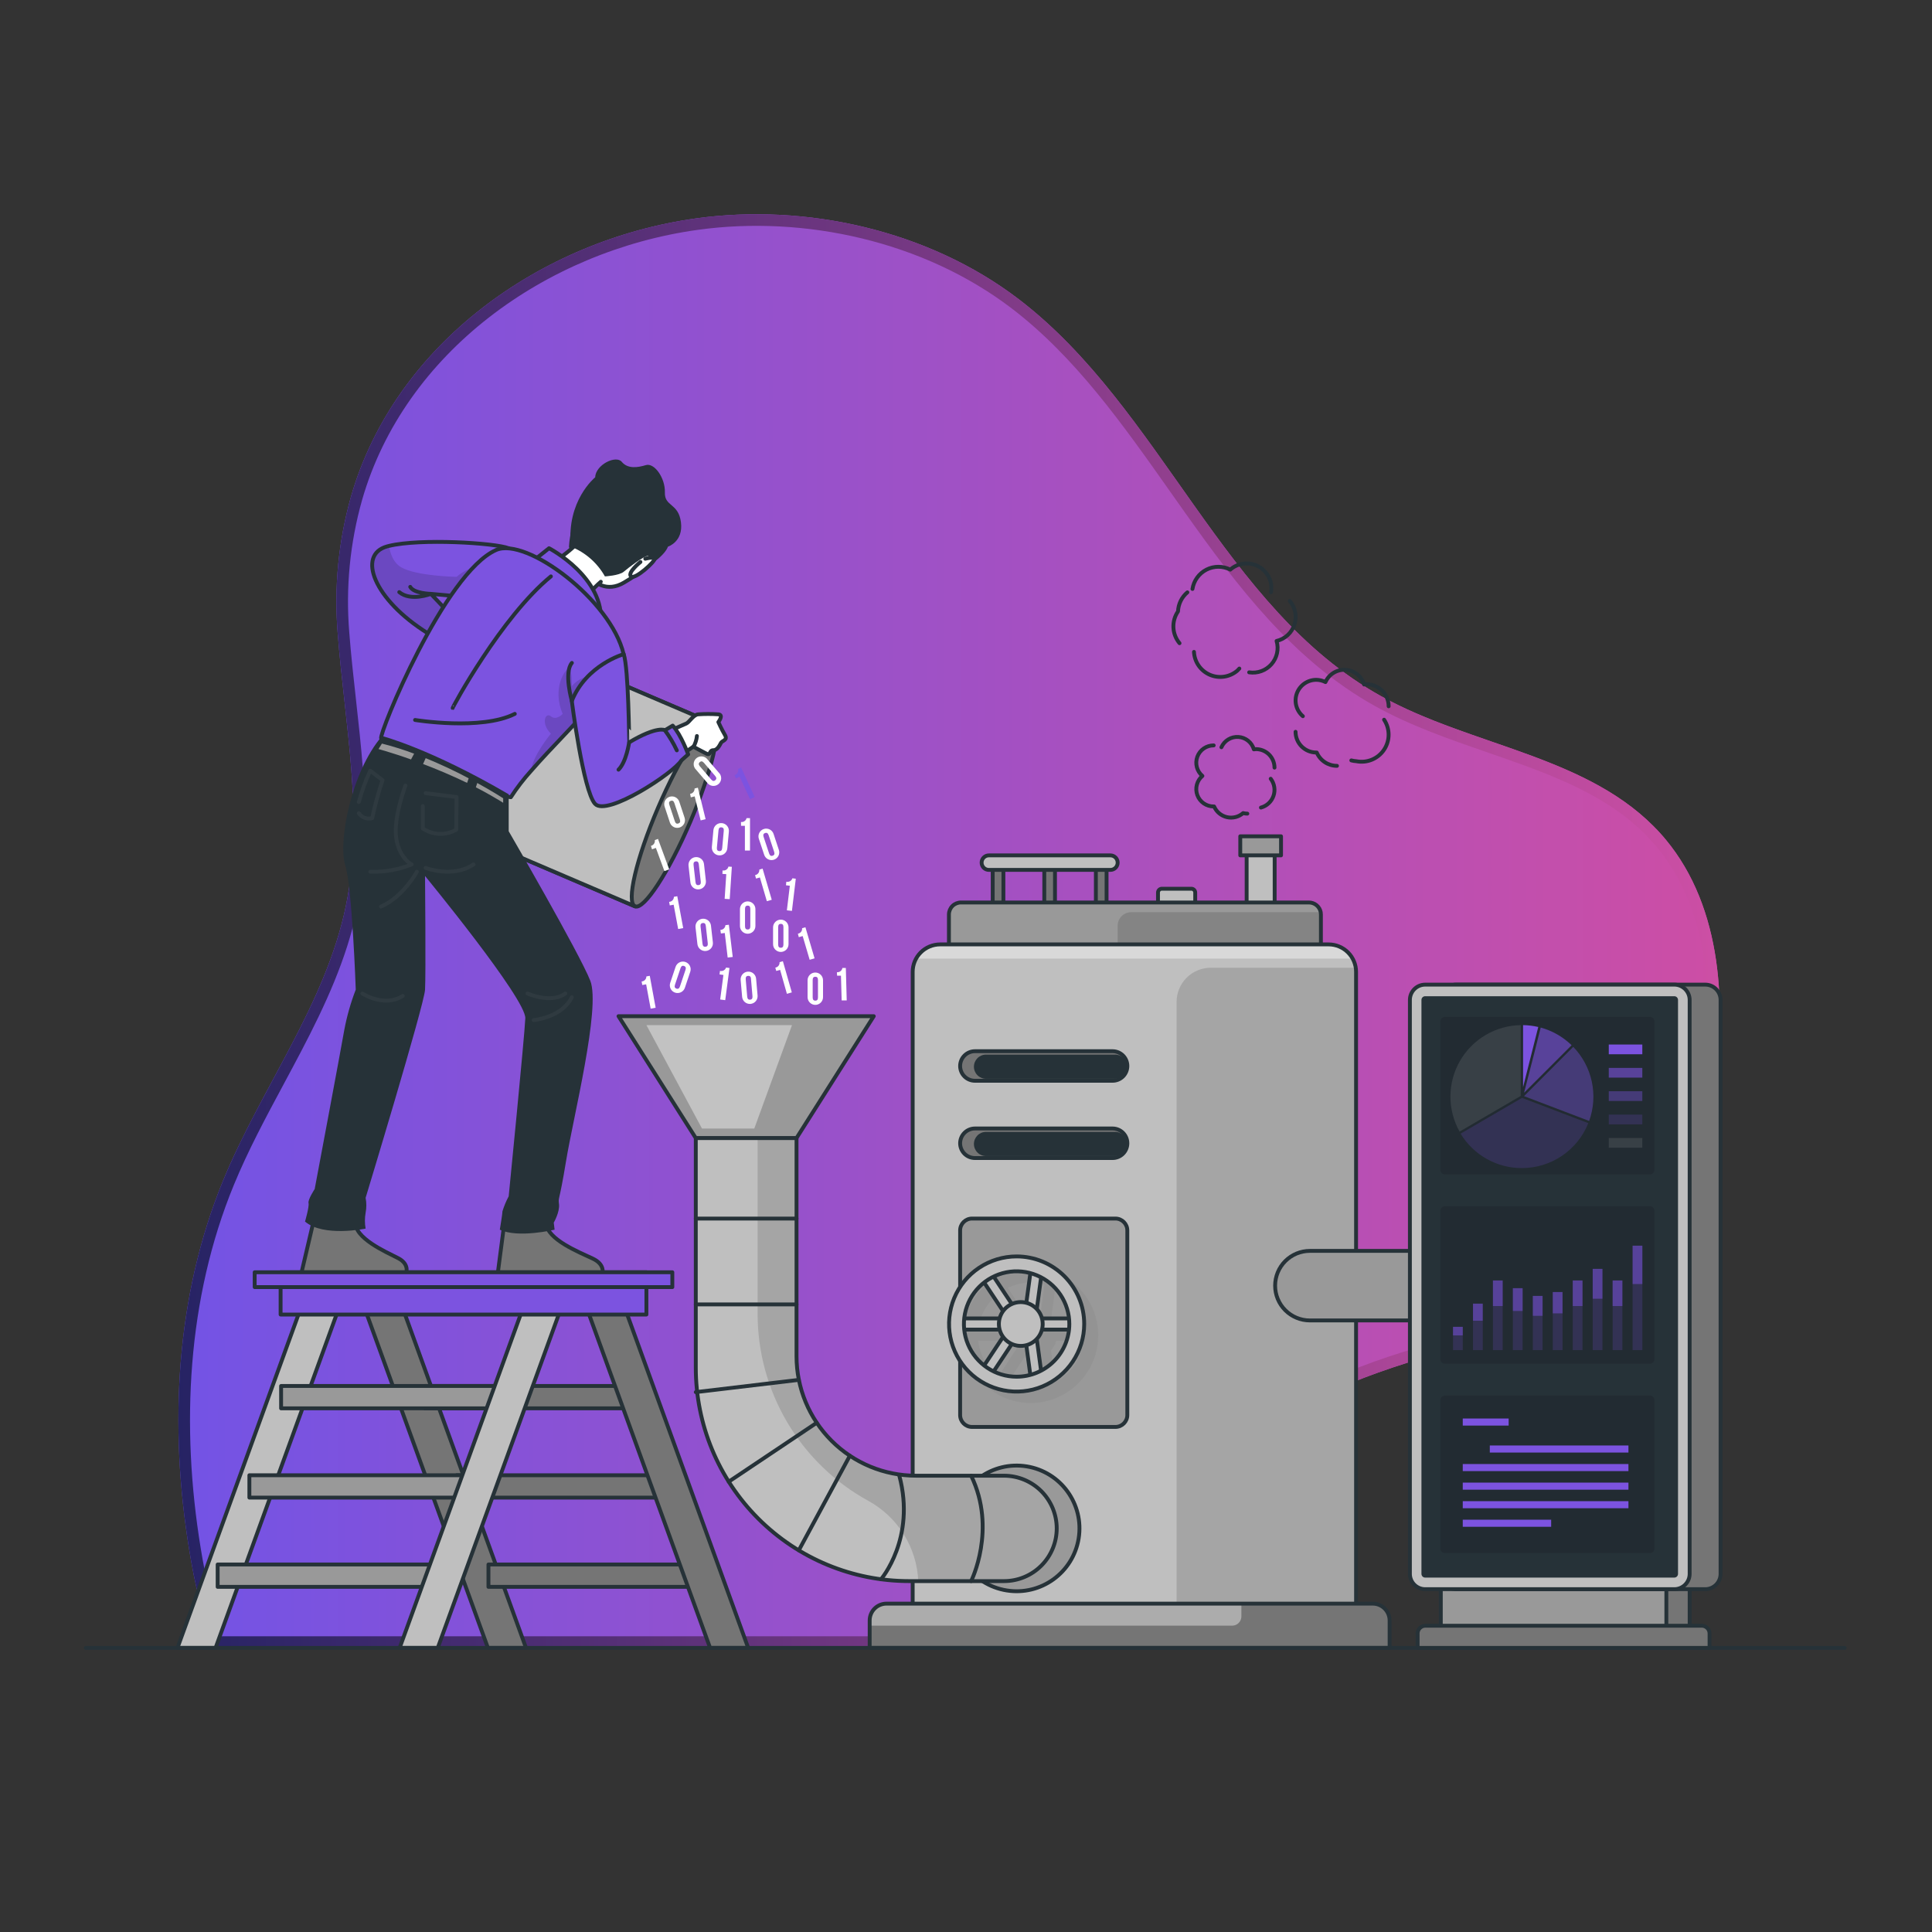 <svg width="500" height="500" viewBox="0 0 500 500" fill="none" xmlns="http://www.w3.org/2000/svg">
<rect x="0" y="0" width="500" height="500" fill="#333333" stroke="none"/>
<path d="M55.13 426.47H266.34C267.2 425.11 268.06 423.75 268.94 422.42C291.66 387.83 328.03 363.18 367.77 351.61C385.56 346.43 404.85 343.34 419.15 331.55C433.87 319.42 440.63 300.05 443.55 281.21C447.1 258.38 445.18 232.8 429.69 215.67C411.5 195.55 381 193.3 357.32 180.11C316.53 157.42 300.71 105.72 263.61 77.4C240.17 59.52 208.51 52.59 180.2 56.51C140.01 62.07 102.2 89.01 90.84 128.51C87.582 140.012 86.417 152.006 87.4 163.92C89.22 187.47 94.29 211.33 89.51 234.46C84.24 259.95 67.65 281.46 57.74 305.54C45.4 335.54 43.74 369.15 48.98 401.13C50.353 409.727 52.41 418.2 55.13 426.47Z" fill="url(#paint0_linear)"/>
<path d="M418.196 330.392L418.196 330.393C411.25 336.119 403.051 339.767 394.302 342.633C389.002 344.369 383.62 345.786 378.208 347.211C374.598 348.161 370.973 349.115 367.351 350.17C327.315 361.826 290.63 386.669 267.689 421.592C266.951 422.707 266.229 423.841 265.514 424.97H56.219C53.69 417.103 51.765 409.054 50.461 400.893L50.46 400.888C45.253 369.109 46.918 335.793 59.127 306.111C62.807 297.168 67.405 288.606 72.035 279.981C73.596 277.074 75.16 274.161 76.695 271.223C82.753 259.624 88.3 247.722 90.979 234.764L90.979 234.764C93.41 223.001 93.328 211.094 92.426 199.234C91.975 193.304 91.317 187.365 90.66 181.459L90.643 181.304C89.992 175.441 89.344 169.611 88.896 163.805L88.895 163.797C87.927 152.062 89.074 140.25 92.283 128.921C103.446 90.109 140.674 63.492 180.406 57.996L180.406 57.996C208.363 54.125 239.611 60.98 262.7 78.592C279.348 91.301 291.671 108.782 304.094 126.407C305.346 128.183 306.599 129.96 307.858 131.734C321.54 151.023 335.864 169.891 356.591 181.421C365.606 186.442 375.635 189.913 385.465 193.316C388.695 194.434 391.903 195.544 395.046 196.699C407.864 201.41 419.74 206.901 428.577 216.676L429.69 215.67L428.577 216.676C443.61 233.3 445.594 258.304 442.068 280.98L442.068 280.98C439.168 299.688 432.492 318.612 418.196 330.392Z" stroke="url(#paint1_linear)" stroke-width="3"/>
<path d="M300.69 230H308.32C308.585 230 308.84 230.105 309.027 230.293C309.215 230.48 309.32 230.735 309.32 231V236.09H299.69V231C299.69 230.735 299.795 230.48 299.983 230.293C300.17 230.105 300.425 230 300.69 230Z" fill="#BFBFBF" stroke="#263238" stroke-linecap="round" stroke-linejoin="round"/>
<path d="M329.88 219.99H322.63V235.42H329.88V219.99Z" fill="#BFBFBF" stroke="#263238" stroke-linecap="round" stroke-linejoin="round"/>
<path d="M331.53 216.43H320.98V221.37H331.53V216.43Z" fill="#999999" stroke="#263238" stroke-linecap="round" stroke-linejoin="round"/>
<path d="M273.03 223.25H270.26V235.41H273.03V223.25Z" fill="#757575" stroke="#263238" stroke-linecap="round" stroke-linejoin="round"/>
<path d="M259.68 223.25H256.91V235.41H259.68V223.25Z" fill="#757575" stroke="#263238" stroke-linecap="round" stroke-linejoin="round"/>
<path d="M286.38 223.25H283.61V235.41H286.38V223.25Z" fill="#757575" stroke="#263238" stroke-linecap="round" stroke-linejoin="round"/>
<path d="M341.85 236.67V247.42H245.58V236.67C245.58 235.845 245.908 235.054 246.491 234.471C247.074 233.888 247.865 233.56 248.69 233.56H338.74C339.464 233.559 340.165 233.809 340.724 234.269C341.282 234.729 341.663 235.37 341.8 236.08C341.832 236.275 341.849 236.472 341.85 236.67Z" fill="#999999"/>
<path opacity="0.2" d="M341.85 236.67V247.42H289.25V239.56C289.25 239.103 289.34 238.65 289.515 238.228C289.69 237.806 289.946 237.422 290.269 237.099C290.592 236.776 290.976 236.52 291.398 236.345C291.82 236.17 292.273 236.08 292.73 236.08H341.8C341.832 236.275 341.849 236.472 341.85 236.67Z" fill="black" fill-opacity="0.7"/>
<path d="M341.85 236.67V247.42H245.58V236.67C245.58 235.845 245.908 235.054 246.491 234.471C247.074 233.888 247.865 233.56 248.69 233.56H338.74C339.464 233.559 340.165 233.809 340.724 234.269C341.282 234.729 341.663 235.37 341.8 236.08C341.832 236.275 341.849 236.472 341.85 236.67V236.67Z" stroke="#263238" stroke-linecap="round" stroke-linejoin="round"/>
<path d="M287.37 225.13H255.92C255.421 225.13 254.943 224.932 254.591 224.579C254.238 224.227 254.04 223.748 254.04 223.25C254.04 222.751 254.238 222.273 254.591 221.921C254.943 221.568 255.421 221.37 255.92 221.37H287.37C287.869 221.37 288.347 221.568 288.699 221.921C289.052 222.273 289.25 222.751 289.25 223.25C289.25 223.748 289.052 224.227 288.699 224.579C288.347 224.932 287.869 225.13 287.37 225.13Z" fill="#BFBFBF" stroke="#263238" stroke-linecap="round" stroke-linejoin="round"/>
<path d="M243.31 244.41H343.84C345.726 244.41 347.534 245.159 348.868 246.492C350.201 247.826 350.95 249.634 350.95 251.52V417H236.2V251.52C236.2 249.634 236.949 247.826 238.282 246.492C239.616 245.159 241.424 244.41 243.31 244.41Z" fill="#BFBFBF"/>
<path opacity="0.2" d="M351 251.52V417H304.5V259.3C304.5 256.953 305.432 254.702 307.092 253.042C308.752 251.382 311.003 250.45 313.35 250.45H350.86C350.937 250.802 350.984 251.16 351 251.52Z" fill="black" fill-opacity="0.7"/>
<path opacity="0.4" d="M350.08 248.09H237.08C237.692 246.974 238.594 246.043 239.69 245.395C240.786 244.748 242.037 244.407 243.31 244.41H343.84C345.114 244.409 346.365 244.75 347.463 245.397C348.561 246.044 349.464 246.974 350.08 248.09Z" fill="white"/>
<path d="M243.31 244.41H343.84C345.726 244.41 347.534 245.159 348.868 246.492C350.201 247.826 350.95 249.634 350.95 251.52V417H236.2V251.52C236.2 249.634 236.949 247.826 238.282 246.492C239.616 245.159 241.424 244.41 243.31 244.41V244.41Z" stroke="#263238" stroke-linecap="round" stroke-linejoin="round"/>
<path d="M279.156 398.14C280.587 389.275 274.56 380.928 265.695 379.497C256.829 378.066 248.482 384.092 247.051 392.958C245.62 401.823 251.647 410.17 260.512 411.601C269.378 413.032 277.725 407.005 279.156 398.14Z" fill="#999999" stroke="#263238" stroke-linecap="round" stroke-linejoin="round"/>
<path d="M206.13 294.54H180.07L160.07 262.99H226.13L206.13 294.54Z" fill="#999999" stroke="#263238" stroke-linecap="round" stroke-linejoin="round"/>
<path d="M259.84 409.19H235.29C220.649 409.193 206.607 403.38 196.251 393.03C185.896 382.68 180.075 368.641 180.07 354V294.54H206.14V351C206.14 359.198 209.397 367.06 215.193 372.857C220.99 378.653 228.852 381.91 237.05 381.91H259.84C263.458 381.913 266.928 383.352 269.486 385.912C272.043 388.471 273.48 391.942 273.48 395.56C273.477 399.176 272.039 402.643 269.481 405.199C266.924 407.754 263.456 409.19 259.84 409.19Z" fill="#BFBFBF"/>
<path opacity="0.2" d="M273.48 395.55C273.48 399.168 272.043 402.637 269.485 405.195C266.927 407.753 263.458 409.19 259.84 409.19H237.65C237.462 404.895 236.167 400.721 233.889 397.074C231.611 393.428 228.428 390.433 224.65 388.38C215.99 383.614 208.769 376.61 203.742 368.1C198.714 359.589 196.065 349.885 196.07 340V294.54H206.14V351C206.14 359.198 209.397 367.06 215.193 372.857C220.99 378.653 228.852 381.91 237.05 381.91H259.84C263.457 381.913 266.925 383.351 269.482 385.908C272.039 388.465 273.477 391.933 273.48 395.55Z" fill="black" fill-opacity="0.7"/>
<path d="M259.84 409.19H235.29C220.649 409.193 206.607 403.38 196.251 393.03C185.896 382.68 180.075 368.641 180.07 354V294.54H206.14V351C206.14 359.198 209.397 367.06 215.193 372.857C220.99 378.653 228.852 381.91 237.05 381.91H259.84C263.458 381.913 266.928 383.352 269.486 385.912C272.043 388.471 273.48 391.942 273.48 395.56V395.56C273.477 399.176 272.039 402.643 269.481 405.199C266.924 407.754 263.456 409.19 259.84 409.19V409.19Z" stroke="#263238" stroke-linecap="round" stroke-linejoin="round"/>
<path d="M180.07 315.36H206.14" stroke="#263238" stroke-linecap="round" stroke-linejoin="round"/>
<path d="M180.07 337.58H206.14" stroke="#263238" stroke-linecap="round" stroke-linejoin="round"/>
<path d="M180.07 360.28L206.74 357.11" stroke="#263238" stroke-linecap="round" stroke-linejoin="round"/>
<path d="M188.59 383.46L211.37 368.21" stroke="#263238" stroke-linecap="round" stroke-linejoin="round"/>
<path d="M206.74 401.2L219.94 376.74" stroke="#263238" stroke-linecap="round" stroke-linejoin="round"/>
<path d="M228 408.72C228 408.72 237.09 398.14 232.74 381.9" stroke="#263238" stroke-linecap="round" stroke-linejoin="round"/>
<path d="M251.33 409.19C251.33 409.19 258.05 395.76 251.33 381.9" stroke="#263238" stroke-linecap="round" stroke-linejoin="round"/>
<path opacity="0.4" d="M181.67 292.06H195.21L204.97 265.3H167.29L181.67 292.06Z" fill="white"/>
<path d="M287.93 299.7H252.31C251.296 299.7 250.323 299.298 249.605 298.582C248.887 297.865 248.483 296.894 248.48 295.88C248.483 294.865 248.887 293.892 249.605 293.174C250.322 292.457 251.295 292.052 252.31 292.05H287.93C288.946 292.05 289.92 292.453 290.638 293.172C291.356 293.89 291.76 294.864 291.76 295.88C291.76 296.382 291.661 296.88 291.468 297.344C291.276 297.808 290.993 298.23 290.638 298.585C290.282 298.939 289.86 299.221 289.395 299.412C288.93 299.603 288.432 299.701 287.93 299.7Z" fill="#757575" stroke="#263238" stroke-linecap="round" stroke-linejoin="round"/>
<path d="M288.56 292.93H255.18C254.35 292.93 253.554 293.26 252.967 293.847C252.38 294.434 252.05 295.23 252.05 296.06C252.05 296.89 252.38 297.686 252.967 298.273C253.554 298.86 254.35 299.19 255.18 299.19H288.56C289.39 299.19 290.186 298.86 290.773 298.273C291.36 297.686 291.69 296.89 291.69 296.06C291.69 295.23 291.36 294.434 290.773 293.847C290.186 293.26 289.39 292.93 288.56 292.93Z" fill="#263238"/>
<path d="M288.67 315.36H251.56C249.859 315.36 248.48 316.739 248.48 318.44V366.21C248.48 367.911 249.859 369.29 251.56 369.29H288.67C290.371 369.29 291.75 367.911 291.75 366.21V318.44C291.75 316.739 290.371 315.36 288.67 315.36Z" fill="#999999" stroke="#263238" stroke-linecap="round" stroke-linejoin="round"/>
<path d="M287.93 279.7H252.31C251.296 279.7 250.323 279.298 249.605 278.582C248.887 277.865 248.483 276.894 248.48 275.88C248.483 274.865 248.887 273.892 249.605 273.174C250.322 272.457 251.295 272.052 252.31 272.05H287.93C288.946 272.05 289.92 272.453 290.638 273.172C291.356 273.89 291.76 274.864 291.76 275.88C291.76 276.382 291.661 276.88 291.468 277.344C291.276 277.808 290.993 278.23 290.638 278.585C290.282 278.939 289.86 279.221 289.395 279.412C288.93 279.603 288.432 279.701 287.93 279.7Z" fill="#757575" stroke="#263238" stroke-linecap="round" stroke-linejoin="round"/>
<path d="M288.56 272.93H255.18C254.35 272.93 253.554 273.26 252.967 273.847C252.38 274.434 252.05 275.23 252.05 276.06C252.05 276.89 252.38 277.686 252.967 278.273C253.554 278.86 254.35 279.19 255.18 279.19H288.56C289.39 279.19 290.186 278.86 290.773 278.273C291.36 277.686 291.69 276.89 291.69 276.06C291.69 275.23 291.36 274.434 290.773 273.847C290.186 273.26 289.39 272.93 288.56 272.93Z" fill="#263238"/>
<path d="M359.63 419.37V426.47H225.07V419.37C225.07 418.216 225.528 417.11 226.344 416.294C227.16 415.478 228.266 415.02 229.42 415.02H355.27C356.425 415.02 357.532 415.478 358.349 416.294C359.167 417.109 359.627 418.215 359.63 419.37Z" fill="#757575"/>
<path opacity="0.4" d="M321.27 415V418.32C321.271 418.635 321.21 418.947 321.091 419.238C320.971 419.529 320.796 419.793 320.574 420.016C320.351 420.239 320.088 420.416 319.797 420.537C319.506 420.658 319.195 420.72 318.88 420.72H225.07V419.35C225.07 418.196 225.528 417.09 226.344 416.274C227.16 415.458 228.266 415 229.42 415H321.27Z" fill="white"/>
<path d="M359.63 419.37V426.47H225.07V419.37C225.07 418.216 225.528 417.11 226.344 416.294C227.16 415.478 228.266 415.02 229.42 415.02H355.27C356.425 415.02 357.532 415.478 358.349 416.294C359.167 417.109 359.627 418.215 359.63 419.37Z" stroke="#263238" stroke-linecap="round" stroke-linejoin="round"/>
<g opacity="0.2">
<path opacity="0.2" d="M266.74 328.11C263.28 328.108 259.897 329.132 257.019 331.053C254.142 332.974 251.898 335.706 250.573 338.902C249.248 342.098 248.901 345.616 249.576 349.01C250.25 352.403 251.916 355.521 254.363 357.967C256.809 360.414 259.927 362.08 263.32 362.754C266.714 363.429 270.231 363.082 273.428 361.757C276.624 360.432 279.356 358.188 281.277 355.311C283.198 352.433 284.222 349.05 284.22 345.59C284.217 340.955 282.375 336.51 279.097 333.233C275.82 329.955 271.375 328.113 266.74 328.11ZM280.3 344.11H273.3C273.064 343.211 272.607 342.386 271.97 341.71L273.09 333.49C275.074 334.537 276.769 336.056 278.027 337.913C279.284 339.771 280.065 341.909 280.3 344.14V344.11ZM270.3 332.41L269.3 340.09C268.831 339.958 268.347 339.891 267.86 339.89C267.056 339.893 266.262 340.067 265.53 340.4L260.83 333.31C263.78 331.846 267.168 331.526 270.34 332.41H270.3ZM258.3 334.85L263.2 342.24C262.793 342.804 262.491 343.438 262.31 344.11H253.15C253.351 342.304 253.913 340.557 254.801 338.972C255.689 337.386 256.885 335.995 258.32 334.88L258.3 334.85ZM253.17 347H262.33C262.509 347.676 262.811 348.313 263.22 348.88L258.32 356.27C256.885 355.148 255.69 353.749 254.805 352.157C253.92 350.565 253.364 348.811 253.17 347ZM260.78 357.81L265.48 350.72C266.212 351.05 267.007 351.22 267.81 351.22C268.296 351.217 268.78 351.153 269.25 351.03L270.25 358.71C267.076 359.58 263.694 359.26 260.74 357.81H260.78ZM273.07 357.63L272 349.45C272.639 348.771 273.096 347.942 273.33 347.04H280.33C280.087 349.272 279.297 351.41 278.031 353.264C276.764 355.118 275.061 356.631 273.07 357.67V357.63Z" fill="black"/>
</g>
<path d="M260.758 344.234L253.832 354.676L256.248 356.279L263.175 345.837L260.758 344.234Z" fill="#BFBFBF" stroke="#263238" stroke-linecap="round" stroke-linejoin="round"/>
<path d="M265.272 345.655L266.955 358.071L269.828 357.681L268.145 345.265L265.272 345.655Z" fill="#BFBFBF" stroke="#263238" stroke-linecap="round" stroke-linejoin="round"/>
<path d="M263.198 339.488L256.271 329.046L253.855 330.65L260.781 341.091L263.198 339.488Z" fill="#BFBFBF" stroke="#263238" stroke-linecap="round" stroke-linejoin="round"/>
<path d="M268.156 340.008L269.84 327.592L266.966 327.202L265.283 339.619L268.156 340.008Z" fill="#BFBFBF" stroke="#263238" stroke-linecap="round" stroke-linejoin="round"/>
<path d="M280.09 341.2H267.56V344.1H280.09V341.2Z" fill="#BFBFBF" stroke="#263238" stroke-linecap="round" stroke-linejoin="round"/>
<path d="M260.09 341.2H247.56V344.1H260.09V341.2Z" fill="#BFBFBF" stroke="#263238" stroke-linecap="round" stroke-linejoin="round"/>
<path d="M263.1 325.16C259.641 325.16 256.259 326.186 253.383 328.108C250.507 330.029 248.265 332.761 246.941 335.957C245.618 339.153 245.271 342.669 245.946 346.062C246.621 349.455 248.287 352.571 250.733 355.017C253.179 357.463 256.295 359.129 259.688 359.804C263.081 360.479 266.597 360.132 269.793 358.809C272.989 357.485 275.721 355.243 277.642 352.367C279.564 349.491 280.59 346.109 280.59 342.65C280.59 340.353 280.138 338.079 279.259 335.957C278.38 333.835 277.091 331.907 275.467 330.283C273.843 328.659 271.915 327.37 269.793 326.491C267.671 325.612 265.397 325.16 263.1 325.16ZM263.1 356.29C260.402 356.29 257.765 355.49 255.522 353.991C253.279 352.492 251.531 350.362 250.498 347.87C249.466 345.377 249.196 342.635 249.722 339.989C250.248 337.343 251.547 334.913 253.455 333.005C255.363 331.097 257.793 329.798 260.439 329.272C263.085 328.746 265.827 329.016 268.32 330.048C270.812 331.081 272.942 332.829 274.441 335.072C275.94 337.315 276.74 339.952 276.74 342.65C276.74 346.267 275.303 349.737 272.745 352.295C270.187 354.853 266.718 356.29 263.1 356.29Z" fill="#BFBFBF" stroke="#263238" stroke-linecap="round" stroke-linejoin="round"/>
<path d="M269.85 342.65C269.85 343.771 269.517 344.868 268.894 345.8C268.271 346.732 267.386 347.459 266.35 347.888C265.314 348.318 264.174 348.43 263.074 348.211C261.974 347.992 260.964 347.452 260.171 346.659C259.378 345.866 258.838 344.856 258.619 343.756C258.4 342.656 258.512 341.516 258.942 340.48C259.371 339.444 260.097 338.559 261.03 337.936C261.962 337.313 263.059 336.98 264.18 336.98C264.925 336.98 265.662 337.127 266.35 337.412C267.038 337.697 267.663 338.114 268.189 338.641C268.716 339.167 269.133 339.792 269.418 340.48C269.703 341.168 269.85 341.905 269.85 342.65Z" fill="#BFBFBF" stroke="#263238" stroke-linecap="round" stroke-linejoin="round"/>
<path d="M368.78 341.73H339C336.613 341.73 334.324 340.782 332.636 339.094C330.948 337.406 330 335.117 330 332.73C330 330.343 330.948 328.054 332.636 326.366C334.324 324.678 336.613 323.73 339 323.73H368.83L368.78 341.73Z" fill="#999999" stroke="#263238" stroke-linecap="round" stroke-linejoin="round"/>
<path d="M437.28 404.69H372.88V426.46H437.28V404.69Z" fill="#757575" stroke="#263238" stroke-linecap="round" stroke-linejoin="round"/>
<path d="M431.25 404.69H372.88V426.46H431.25V404.69Z" fill="#999999" stroke="#263238" stroke-linecap="round" stroke-linejoin="round"/>
<path d="M441.32 254.82H376.84C374.653 254.82 372.88 256.593 372.88 258.78V407.32C372.88 409.507 374.653 411.28 376.84 411.28H441.32C443.507 411.28 445.28 409.507 445.28 407.32V258.78C445.28 256.593 443.507 254.82 441.32 254.82Z" fill="#757575" stroke="#263238" stroke-linecap="round" stroke-linejoin="round"/>
<path d="M433.32 254.82H368.84C366.653 254.82 364.88 256.593 364.88 258.78V407.32C364.88 409.507 366.653 411.28 368.84 411.28H433.32C435.507 411.28 437.28 409.507 437.28 407.32V258.78C437.28 256.593 435.507 254.82 433.32 254.82Z" fill="#BFBFBF" stroke="#263238" stroke-linecap="round" stroke-linejoin="round"/>
<path d="M434.27 407.32V258.78C434.27 258.25 433.84 257.82 433.31 257.82H368.83C368.3 257.82 367.87 258.25 367.87 258.78V407.32C367.87 407.85 368.3 408.28 368.83 408.28H433.31C433.84 408.28 434.27 407.85 434.27 407.32Z" fill="#263238"/>
<path d="M368.83 420.74H440.43C440.96 420.74 441.469 420.951 441.844 421.326C442.219 421.701 442.43 422.21 442.43 422.74V426.51H366.88V422.7C366.89 422.185 367.099 421.694 367.462 421.329C367.825 420.964 368.315 420.753 368.83 420.74Z" fill="#757575" stroke="#263238" stroke-linecap="round" stroke-linejoin="round"/>
<path opacity="0.2" d="M427.04 263.18H373.9C373.281 263.18 372.78 263.681 372.78 264.3V302.81C372.78 303.428 373.281 303.93 373.9 303.93H427.04C427.659 303.93 428.16 303.428 428.16 302.81V264.3C428.16 263.681 427.659 263.18 427.04 263.18Z" fill="#15121D"/>
<path opacity="0.4" d="M394.42 283.68L411.27 290.1C412.446 286.84 412.684 283.315 411.958 279.927C411.231 276.538 409.569 273.421 407.16 270.93L394.42 283.68Z" fill="#7C53E0"/>
<path opacity="0.6" d="M394.43 282.8L406.73 270.5C404.492 268.326 401.74 266.753 398.73 265.93L397 272.82L394.43 282.8Z" fill="#7C53E0"/>
<path d="M394.17 265.3V281.35L398.1 265.78C396.811 265.482 395.493 265.321 394.17 265.3Z" fill="#7C53E0"/>
<path opacity="0.1" d="M393.57 283.62V265.3C390.367 265.351 387.231 266.234 384.472 267.862C381.712 269.489 379.422 271.805 377.826 274.583C376.231 277.361 375.384 280.506 375.369 283.71C375.353 286.914 376.171 290.067 377.74 292.86L393.57 283.62Z" fill="white"/>
<path opacity="0.2" d="M393.87 302.3C397.568 302.299 401.18 301.191 404.242 299.118C407.305 297.045 409.676 294.103 411.05 290.67L393.9 284.13L378 293.39C379.654 296.116 381.984 298.369 384.764 299.93C387.545 301.491 390.681 302.307 393.87 302.3Z" fill="#7C53E0"/>
<path d="M425.03 270.32H416.35V272.84H425.03V270.32Z" fill="#7C53E0"/>
<path opacity="0.6" d="M425.03 276.37H416.35V278.89H425.03V276.37Z" fill="#7C53E0"/>
<path opacity="0.4" d="M425.03 282.41H416.35V284.93H425.03V282.41Z" fill="#7C53E0"/>
<path opacity="0.2" d="M425.03 288.46H416.35V290.98H425.03V288.46Z" fill="#7C53E0"/>
<path opacity="0.1" d="M425.03 294.51H416.35V297.03H425.03V294.51Z" fill="white"/>
<path opacity="0.2" d="M427.04 312.18H373.9C373.281 312.18 372.78 312.681 372.78 313.3V351.81C372.78 352.428 373.281 352.93 373.9 352.93H427.04C427.659 352.93 428.16 352.428 428.16 351.81V313.3C428.16 312.681 427.659 312.18 427.04 312.18Z" fill="#15121D"/>
<path opacity="0.5" d="M378.56 343.38H376.04V345.6H378.56V343.38Z" fill="#7C53E0"/>
<path opacity="0.2" d="M378.56 343.38H376.04V349.41H378.56V343.38Z" fill="#7C53E0"/>
<path opacity="0.5" d="M383.73 337.38H381.21V341.8H383.73V337.38Z" fill="#7C53E0"/>
<path opacity="0.2" d="M383.73 337.38H381.21V349.41H383.73V337.38Z" fill="#7C53E0"/>
<path opacity="0.5" d="M388.89 331.38H386.37V338H388.89V331.38Z" fill="#7C53E0"/>
<path opacity="0.2" d="M388.89 331.38H386.37V349.41H388.89V331.38Z" fill="#7C53E0"/>
<path opacity="0.5" d="M394.05 333.38H391.53V339.27H394.05V333.38Z" fill="#7C53E0"/>
<path opacity="0.2" d="M394.05 333.38H391.53V349.41H394.05V333.38Z" fill="#7C53E0"/>
<path opacity="0.5" d="M399.22 335.38H396.7V340.53H399.22V335.38Z" fill="#7C53E0"/>
<path opacity="0.2" d="M399.22 335.38H396.7V349.41H399.22V335.38Z" fill="#7C53E0"/>
<path opacity="0.5" d="M404.38 334.38H401.86V339.9H404.38V334.38Z" fill="#7C53E0"/>
<path opacity="0.2" d="M404.38 334.38H401.86V349.41H404.38V334.38Z" fill="#7C53E0"/>
<path opacity="0.5" d="M409.55 331.38H407.03V338H409.55V331.38Z" fill="#7C53E0"/>
<path opacity="0.2" d="M409.55 331.38H407.03V349.41H409.55V331.38Z" fill="#7C53E0"/>
<path opacity="0.5" d="M414.71 328.38H412.19V336.11H414.71V328.38Z" fill="#7C53E0"/>
<path opacity="0.2" d="M414.71 328.38H412.19V349.41H414.71V328.38Z" fill="#7C53E0"/>
<path opacity="0.5" d="M419.87 331.38H417.35V338H419.87V331.38Z" fill="#7C53E0"/>
<path opacity="0.2" d="M419.87 331.38H417.35V349.41H419.87V331.38Z" fill="#7C53E0"/>
<path opacity="0.5" d="M425.04 322.38H422.52V332.31H425.04V322.38Z" fill="#7C53E0"/>
<path opacity="0.2" d="M425.04 322.38H422.52V349.41H425.04V322.38Z" fill="#7C53E0"/>
<path opacity="0.2" d="M427.04 361.18H373.9C373.281 361.18 372.78 361.681 372.78 362.3V400.81C372.78 401.428 373.281 401.93 373.9 401.93H427.04C427.659 401.93 428.16 401.428 428.16 400.81V362.3C428.16 361.681 427.659 361.18 427.04 361.18Z" fill="#15121D"/>
<path d="M390.44 367.11H378.56V368.94H390.44V367.11Z" fill="#7C53E0"/>
<path d="M421.44 374.09H385.56V375.92H421.44V374.09Z" fill="#7C53E0"/>
<path d="M421.44 378.89H378.56V380.72H421.44V378.89Z" fill="#7C53E0"/>
<path d="M421.44 383.7H378.56V385.53H421.44V383.7Z" fill="#7C53E0"/>
<path d="M421.44 388.5H378.56V390.33H421.44V388.5Z" fill="#7C53E0"/>
<path d="M401.44 393.3H378.56V395.13H401.44V393.3Z" fill="#7C53E0"/>
<path d="M314.1 192.91C313.18 192.905 312.281 193.183 311.524 193.706C310.767 194.23 310.191 194.974 309.872 195.837C309.553 196.7 309.507 197.64 309.741 198.53C309.975 199.42 310.478 200.216 311.18 200.81C310.478 201.404 309.975 202.2 309.741 203.09C309.507 203.98 309.553 204.92 309.872 205.783C310.191 206.646 310.767 207.39 311.524 207.914C312.281 208.437 313.18 208.715 314.1 208.71H314.21C314.506 209.4 314.961 210.01 315.538 210.491C316.114 210.972 316.796 211.31 317.528 211.478C318.26 211.645 319.021 211.638 319.749 211.456C320.478 211.274 321.153 210.922 321.72 210.43V210.43C322.076 210.523 322.442 210.57 322.81 210.57" stroke="#263238" stroke-linecap="round" stroke-linejoin="round"/>
<path d="M329.84 198.66C329.837 197.391 329.332 196.174 328.434 195.276C327.536 194.378 326.32 193.873 325.05 193.87C324.866 193.88 324.682 193.9 324.5 193.93C324.241 193.049 323.717 192.268 323 191.694C322.282 191.12 321.406 190.781 320.489 190.722C319.572 190.663 318.659 190.887 317.874 191.364C317.089 191.842 316.47 192.549 316.1 193.39" stroke="#263238" stroke-linecap="round" stroke-linejoin="round"/>
<path d="M326.33 209C327.082 208.798 327.772 208.413 328.34 207.88C328.908 207.347 329.336 206.683 329.586 205.945C329.837 205.208 329.901 204.42 329.774 203.652C329.648 202.883 329.334 202.158 328.86 201.54" stroke="#263238" stroke-linecap="round" stroke-linejoin="round"/>
<path d="M349.72 196.79C350.138 196.905 350.567 196.975 351 197C352.357 197.271 353.763 197.134 355.042 196.606C356.321 196.078 357.415 195.183 358.185 194.033C358.955 192.884 359.368 191.533 359.371 190.149C359.373 188.765 358.966 187.412 358.2 186.26" stroke="#263238" stroke-linecap="round" stroke-linejoin="round"/>
<path d="M335.29 189.39C335.29 190.812 335.855 192.175 336.86 193.18C337.865 194.185 339.228 194.75 340.65 194.75H340.77C341.211 195.774 341.943 196.646 342.874 197.259C343.805 197.872 344.895 198.199 346.01 198.2" stroke="#263238" stroke-linecap="round" stroke-linejoin="round"/>
<path d="M359.38 182.79C359.38 181.278 358.779 179.829 357.71 178.76C356.642 177.691 355.192 177.09 353.68 177.09C353.46 177.09 353.25 177.09 353.03 177.15C352.717 176.104 352.091 175.179 351.236 174.5C350.382 173.82 349.339 173.419 348.25 173.35C347.16 173.282 346.075 173.549 345.142 174.116C344.209 174.682 343.472 175.522 343.03 176.52C342.297 176.142 341.485 175.944 340.66 175.94C339.565 175.935 338.495 176.268 337.595 176.891C336.695 177.515 336.008 178.401 335.628 179.428C335.249 180.455 335.194 181.574 335.471 182.633C335.749 183.693 336.345 184.641 337.18 185.35" stroke="#263238" stroke-linecap="round" stroke-linejoin="round"/>
<path d="M309 168.71C309.061 169.979 309.477 171.206 310.199 172.251C310.921 173.297 311.921 174.119 313.086 174.626C314.252 175.133 315.535 175.303 316.793 175.118C318.05 174.934 319.23 174.401 320.2 173.58C320.393 173.406 320.573 173.219 320.74 173.02" stroke="#263238" stroke-linecap="round" stroke-linejoin="round"/>
<path d="M307.29 153.3C306.566 153.908 305.977 154.661 305.56 155.51C305.143 156.359 304.908 157.285 304.87 158.23C304.027 159.456 303.609 160.924 303.679 162.411C303.75 163.897 304.305 165.319 305.26 166.46" stroke="#263238" stroke-linecap="round" stroke-linejoin="round"/>
<path d="M328.94 153.27C329.1 152.361 329.058 151.427 328.818 150.536C328.578 149.644 328.145 148.816 327.55 148.11C327.008 147.464 326.344 146.93 325.595 146.541C324.847 146.151 324.029 145.913 323.189 145.839C322.348 145.766 321.502 145.859 320.697 146.113C319.892 146.367 319.146 146.777 318.5 147.32C318.469 147.356 318.436 147.389 318.4 147.42C317.444 146.933 316.387 146.68 315.315 146.68C314.242 146.681 313.185 146.936 312.23 147.423C311.275 147.911 310.449 148.618 309.82 149.487C309.19 150.355 308.776 151.361 308.61 152.42V152.42" stroke="#263238" stroke-linecap="round" stroke-linejoin="round"/>
<path d="M323.28 174C324.343 174.163 325.43 174.056 326.441 173.687C327.451 173.318 328.352 172.7 329.06 171.89C329.768 171.08 330.261 170.105 330.491 169.054C330.722 168.004 330.684 166.912 330.38 165.88C331.446 165.632 332.43 165.113 333.238 164.375C334.046 163.636 334.65 162.702 334.992 161.663C335.335 160.623 335.404 159.513 335.193 158.439C334.983 157.365 334.5 156.363 333.79 155.53" stroke="#263238" stroke-linecap="round" stroke-linejoin="round"/>
<path d="M81.5 314.56L77.93 329.78H105C105 329.78 106.27 327.26 103 325.59C99.73 323.92 91.69 320.41 92 316.2C92.31 311.99 81.5 314.56 81.5 314.56Z" fill="#757575" stroke="#263238" stroke-linecap="round" stroke-linejoin="round"/>
<path d="M130.72 315L128.79 329.78H155.84C155.84 329.78 156.84 327.33 153.38 325.71C149.92 324.09 141.52 320.71 141.38 316.59C141.24 312.47 130.72 315 130.72 315Z" fill="#757575" stroke="#263238" stroke-linecap="round" stroke-linejoin="round"/>
<path d="M131.63 141.88L125.95 148.18L120.26 154.49L111.51 153.69L115.83 158.24L110.72 163.89C96.63 155.1 92.41 143.58 100.14 141.42L100.68 141.28C108.77 139.31 128.07 140.5 131.63 141.88Z" fill="#7C53E0"/>
<path opacity="0.2" d="M120.26 154.49L111.51 153.69L115.83 158.24L110.72 163.89C96.63 155.1 92.41 143.58 100.14 141.42L100.68 141.28C100.99 143.28 101.8 145.64 103.82 146.81C107.82 149.12 118.17 149.29 118.17 149.29C118.17 149.29 121.23 146.35 124.92 146.81C125.38 146.87 125.72 147.36 125.92 148.18L120.26 154.49Z" fill="black" fill-opacity="0.7"/>
<path d="M131.63 141.88L125.95 148.18L120.26 154.49L111.51 153.69L115.83 158.24L110.72 163.89C96.63 155.1 92.41 143.58 100.14 141.42L100.68 141.28C108.77 139.31 128.07 140.5 131.63 141.88Z" stroke="#263238" stroke-linecap="round" stroke-linejoin="round"/>
<path d="M178.65 212.68C184.24 199.61 186.9 188.21 184.59 187.22L138.36 167.44C136.04 166.44 129.64 176.24 124.04 189.31C118.44 202.38 115.79 213.78 118.1 214.77L164.34 234.56C166.65 235.55 173.05 225.75 178.65 212.68Z" fill="#757575" stroke="#263238" stroke-linecap="round" stroke-linejoin="round"/>
<path d="M164.34 234.56L118.1 214.78C115.79 213.78 118.45 202.38 124.04 189.32C129.63 176.26 136.04 166.45 138.36 167.44L184.59 187.22C182.28 186.22 175.88 196.03 170.28 209.1C164.68 222.17 162 233.57 164.34 234.56Z" fill="#BFBFBF" stroke="#263238" stroke-linecap="round" stroke-linejoin="round"/>
<path d="M173.61 189L177.61 187.25C178.4 186.91 179.43 184.98 180.68 184.87C182.421 184.75 184.169 184.75 185.91 184.87C187.38 184.98 185.91 186.87 185.91 186.87C185.91 186.87 186.81 188.87 187.61 190.21C188.41 191.55 186.93 191.67 186.61 192.21C186.29 192.75 185.72 194.15 184.61 194.15C183.5 194.15 183.97 195.62 182.84 195.05C181.71 194.48 179.43 193.24 179.43 193.24L175.11 196.19L173.61 189Z" fill="white" stroke="#263238" stroke-linecap="round" stroke-linejoin="round"/>
<path d="M147.75 141.47C148.56 128.61 159.47 117.7 167.24 127.09C177.11 139 170.18 145.65 161.47 150.78C152.76 155.91 147.75 141.47 147.75 141.47Z" fill="white" stroke="#263238" stroke-linecap="round" stroke-linejoin="round"/>
<path d="M150.49 139.31C146.88 143.88 140.49 147.03 140.49 147.03L150.08 156.88C151.561 154.517 153.384 152.387 155.49 150.56" fill="white"/>
<path d="M150.49 139.31C146.88 143.88 140.49 147.03 140.49 147.03L150.08 156.88C151.561 154.517 153.384 152.387 155.49 150.56" stroke="#263238" stroke-linecap="round" stroke-linejoin="round"/>
<path d="M147.75 141.47C151.478 142.954 154.584 145.672 156.55 149.17C156.55 149.17 160.25 148.97 161.43 147.96C162.61 146.95 166.64 143.85 167.65 143.88C168.66 143.91 166.49 147.38 166.49 147.38C166.49 147.38 171.86 144.22 172.87 141.47C172.87 141.47 176.87 140.22 176.23 135.17C175.59 130.12 171.95 131.17 172.07 127.44C172.19 123.71 169.34 119.7 167.15 120.37C164.96 121.04 162.44 121.37 160.92 119.53C159.4 117.69 154.13 120.29 154.03 123.53C154 123.56 146.53 129.59 147.75 141.47Z" fill="#263238"/>
<path d="M167 144.6C167 144.6 169.12 144.01 169.4 144.6C169.68 145.19 164.31 150.13 163.3 149.17C162.29 148.21 165.74 145.44 165.74 145.44" fill="white"/>
<path d="M167 144.6C167 144.6 169.12 144.01 169.4 144.6C169.68 145.19 164.31 150.13 163.3 149.17C162.29 148.21 165.74 145.44 165.74 145.44" stroke="#263238" stroke-linecap="round" stroke-linejoin="round"/>
<path d="M139 144.34L142.09 141.88C142.09 141.88 156.61 149.42 155.49 161.44L139 151V144.34Z" fill="#7C53E0" stroke="#263238" stroke-linecap="round" stroke-linejoin="round"/>
<path d="M154.91 180.55C149.76 186.55 142.62 193.55 137.45 199.49C135.518 201.621 133.763 203.905 132.2 206.32C132.2 206.32 105.2 202.63 98.63 191.12C98 190 115 148.22 128.39 142.34C136.24 138.91 158.15 155.34 161.39 169.29C162 171.58 159.09 175.71 154.91 180.55Z" fill="#7C53E0"/>
<path opacity="0.2" d="M137.45 199.49C137.8 195.6 142.57 189.87 142.57 189.87C139.9 187.23 141.14 184.2 142.57 185.38C144 186.56 145.63 184.75 145.63 184.75C142.73 178.05 146.42 172.86 147.27 173.06C148.12 173.26 147.98 177.6 147.98 177.6C149.018 176.309 150.476 175.424 152.1 175.1C153.425 176.689 154.384 178.549 154.91 180.55C149.76 186.52 142.62 193.55 137.45 199.49Z" fill="black" fill-opacity="0.7"/>
<path d="M154.91 180.55C149.76 186.55 142.62 193.55 137.45 199.49C135.518 201.621 133.763 203.905 132.2 206.32C132.2 206.32 105.2 202.63 98.63 191.12C98 190 115 148.22 128.39 142.34C136.24 138.91 158.15 155.34 161.39 169.29C162 171.58 159.09 175.71 154.91 180.55Z" stroke="#263238" stroke-linecap="round" stroke-linejoin="round"/>
<path d="M98.89 190.48C98.89 190.48 111.44 193.72 131.65 205.56V215.12C131.65 215.12 150.04 246.83 152.77 253.82C155.5 260.81 148.31 289.37 146.49 300.51C144.67 311.65 144.44 309.6 144.67 311.64C144.9 313.68 143.31 316.42 143.31 316.42L143.53 318.24C143.53 318.24 134.13 320.51 129.35 318.24C129.35 318.24 130.04 314.14 130.04 313.46C130.453 312.125 130.992 310.833 131.65 309.6C131.65 309.6 135.72 268.54 135.95 263.54C136.18 258.54 110 226.71 110 226.71C110 226.71 110.23 252.18 110 256.15C109.77 260.12 94.62 310 94.62 310C94.867 311.278 94.867 312.592 94.62 313.87C94.38 315.223 94.38 316.607 94.62 317.96C94.62 317.96 83.71 320.23 78.94 316.14C78.94 316.14 80.07 312.28 79.85 311.37C79.63 310.46 81.44 307.73 81.44 307.73C81.44 307.73 88.21 271.73 89.12 266.45C89.79 262.922 90.777 259.461 92.07 256.11C92.07 256.11 91.15 229.55 89.33 223.87C87.51 218.19 90.71 199.93 98.89 190.48Z" fill="#263238"/>
<path d="M117.16 183.24C116.97 183.24 129.75 159.65 142.57 149.17" stroke="#263238" stroke-linecap="round" stroke-linejoin="round"/>
<path d="M161.42 169.29C161.42 169.29 151.68 172.07 147.98 181.43C147.98 181.43 150.92 204.61 153.98 208.02C157.04 211.43 174.41 200.02 176.34 196.79L178.1 195.24C178.1 195.24 176.32 190.24 174.1 187.79L172.1 188.97C172.1 188.97 170.1 187.79 162.85 192.11C162.82 192.11 162.68 173 161.42 169.29Z" fill="#7C53E0" stroke="#263238" stroke-linecap="round" stroke-linejoin="round"/>
<path d="M172.07 189C173.273 190.621 174.308 192.36 175.16 194.19" stroke="#263238" stroke-linecap="round" stroke-linejoin="round"/>
<path d="M179.48 193.25C179.964 192.398 180.264 191.455 180.36 190.48" stroke="#263238" stroke-linecap="round" stroke-linejoin="round"/>
<path d="M103.33 153.24C106.33 155.74 111.51 153.69 111.51 153.69C111.51 153.69 107.08 153.6 106.17 151.88" stroke="#263238" stroke-linecap="round" stroke-linejoin="round"/>
<path d="M108.82 198C112.55 199.4 116.82 201.18 121.17 203.3L121.91 201.18C118.012 199.096 114.006 197.22 109.91 195.56L108.82 198Z" fill="#999999" stroke="#263238" stroke-linecap="round" stroke-linejoin="round"/>
<path d="M123.22 201.9L122.55 204C125.32 205.41 128.09 207 130.72 208.65V206.32C130.72 206.32 127.81 204.4 123.22 201.9Z" fill="#999999" stroke="#263238" stroke-linecap="round" stroke-linejoin="round"/>
<path d="M107.89 194.78C104.859 193.619 101.76 192.644 98.61 191.86L97.19 194.16C97.19 194.16 101.05 195.16 106.61 197.16L107.89 194.78Z" fill="#999999" stroke="#263238" stroke-linecap="round" stroke-linejoin="round"/>
<g opacity="0.2">
<path opacity="0.2" d="M104.92 203.31C104.92 203.31 101.76 211.66 102.54 216.89C103.32 222.12 106.54 223.71 106.54 223.71C103.15 225.089 99.507 225.733 95.85 225.6" stroke="white" stroke-linecap="round" stroke-linejoin="round"/>
<path opacity="0.2" d="M110.15 224.62C110.15 224.62 117.21 227.34 122.55 223.71" stroke="white" stroke-linecap="round" stroke-linejoin="round"/>
<path opacity="0.2" d="M107.89 225.61C107.89 225.61 104.35 232.14 98.61 234.61" stroke="white" stroke-linecap="round" stroke-linejoin="round"/>
<path opacity="0.2" d="M136.51 257.12C136.51 257.12 142.65 259.85 146.29 257.12" stroke="white" stroke-linecap="round" stroke-linejoin="round"/>
<path opacity="0.2" d="M138.11 264C138.11 264 145.35 263.4 147.98 258.09" stroke="white" stroke-linecap="round" stroke-linejoin="round"/>
<path opacity="0.2" d="M93.78 257.12C93.78 257.12 99.46 260.83 104.24 257.73" stroke="white" stroke-linecap="round" stroke-linejoin="round"/>
<path opacity="0.2" d="M92.87 210.46C93.238 211.008 93.77 211.426 94.389 211.656C95.008 211.886 95.683 211.915 96.32 211.74C97.03 208.413 97.925 205.128 99 201.9L95.81 199.46C94.604 202.077 93.618 204.79 92.86 207.57" stroke="white" stroke-linecap="round" stroke-linejoin="round"/>
<path opacity="0.2" d="M110.15 205.27L118.15 206.27L118.08 214.73C116.75 215.49 115.235 215.862 113.704 215.806C112.174 215.749 110.69 215.266 109.42 214.41V208.6" stroke="white" stroke-linecap="round" stroke-linejoin="round"/>
</g>
<path d="M162.82 192.11C162.82 192.11 162.12 197.17 160.07 199.19" stroke="#263238" stroke-linecap="round" stroke-linejoin="round"/>
<path d="M107.42 186.33C107.42 186.33 124.53 189.13 133.23 184.75" stroke="#263238" stroke-linecap="round" stroke-linejoin="round"/>
<path d="M148 181.43C148 181.43 145.87 174.08 148 171.56" stroke="#263238" stroke-linecap="round" stroke-linejoin="round"/>
<path d="M191.76 212.73C192.083 212.776 192.412 212.698 192.68 212.513C192.949 212.328 193.138 212.048 193.21 211.73H194.1V220.12H192.78V213.72H191.78L191.76 212.73Z" fill="white"/>
<path d="M173.17 233.4C173.503 233.384 173.818 233.24 174.047 232.998C174.276 232.756 174.403 232.434 174.4 232.1L175.28 231.94L176.81 240.19L175.51 240.43L174.34 234.14L173.34 234.32L173.17 233.4Z" fill="white"/>
<path d="M187 225.27C187.334 225.333 187.678 225.263 187.962 225.077C188.245 224.89 188.446 224.601 188.52 224.27L189.4 224.33L188.85 232.7L187.54 232.62L187.96 226.23L186.96 226.16L187 225.27Z" fill="white"/>
<path d="M186.43 240.65C186.763 240.653 187.085 240.528 187.328 240.301C187.572 240.074 187.72 239.763 187.74 239.43L188.63 239.32L189.63 247.66L188.32 247.81L187.57 241.46L186.57 241.58L186.43 240.65Z" fill="white"/>
<path d="M195.41 226.48C195.741 226.426 196.038 226.248 196.242 225.982C196.447 225.717 196.542 225.383 196.51 225.05L197.36 224.8L199.73 232.86L198.46 233.23L196.66 227.09L195.66 227.37L195.41 226.48Z" fill="white"/>
<path d="M206.49 241.64C206.82 241.59 207.118 241.415 207.321 241.15C207.525 240.885 207.617 240.552 207.58 240.22L208.44 239.97L210.81 248.02L209.54 248.39L207.73 242.25L206.73 242.54L206.49 241.64Z" fill="white"/>
<path d="M168.46 218.91C168.785 218.835 169.069 218.64 169.255 218.363C169.441 218.086 169.514 217.749 169.46 217.42L170.29 217.11L173.19 224.99L171.95 225.44L169.74 219.44L168.74 219.8L168.46 218.91Z" fill="white"/>
<path d="M166.05 254C166.383 253.985 166.698 253.84 166.927 253.598C167.156 253.356 167.283 253.034 167.28 252.7L168.16 252.54L169.68 260.8L168.39 261.04L167.22 254.74L166.22 254.92L166.05 254Z" fill="white"/>
<path d="M186.33 251.26C186.653 251.343 186.996 251.3 187.289 251.141C187.582 250.981 187.804 250.716 187.91 250.4L188.79 250.52L187.69 258.84L186.38 258.67L187.22 252.32L186.22 252.18L186.33 251.26Z" fill="white"/>
<path d="M200.65 250.42C200.979 250.37 201.276 250.196 201.481 249.934C201.686 249.672 201.782 249.341 201.75 249.01L202.61 248.76L204.92 256.83L203.65 257.2L201.89 251L200.89 251.28L200.65 250.42Z" fill="white"/>
<path d="M216.59 251.61C216.922 251.642 217.254 251.546 217.518 251.342C217.782 251.137 217.958 250.84 218.01 250.51H218.9L219.13 258.9H217.82L217.64 252.5H216.64L216.59 251.61Z" fill="white"/>
<path d="M178.6 205.44C178.931 205.402 179.234 205.239 179.448 204.984C179.662 204.729 179.77 204.402 179.75 204.07L180.61 203.85L182.61 212L181.33 212.32L179.78 206.1L178.78 206.35L178.6 205.44Z" fill="white"/>
<path d="M203.5 228.18C203.825 228.262 204.168 228.216 204.46 228.052C204.752 227.889 204.97 227.62 205.07 227.3L205.95 227.41L204.95 235.74L203.64 235.59L204.41 229.23L203.41 229.11L203.5 228.18Z" fill="white"/>
<path d="M190.1 200.61C190.432 200.514 190.713 200.292 190.881 199.99C191.05 199.689 191.093 199.333 191 199L191.81 198.63L195.31 206.27L194.11 206.82L191.41 201L190.48 201.43L190.1 200.61Z" fill="#7C53E0"/>
<path d="M178.19 224.05C178.16 223.787 178.183 223.521 178.256 223.267C178.329 223.013 178.452 222.776 178.617 222.57C178.781 222.363 178.985 222.191 179.217 222.063C179.448 221.935 179.702 221.854 179.965 221.825C180.228 221.795 180.494 221.818 180.747 221.891C181.001 221.964 181.238 222.087 181.445 222.252C181.652 222.416 181.824 222.62 181.952 222.852C182.079 223.083 182.16 223.337 182.19 223.6L182.68 227.94C182.71 228.203 182.687 228.468 182.614 228.722C182.541 228.976 182.418 229.213 182.253 229.42C182.088 229.627 181.885 229.799 181.653 229.927C181.422 230.054 181.168 230.135 180.905 230.165C180.642 230.194 180.376 230.172 180.122 230.099C179.869 230.026 179.631 229.903 179.425 229.738C179.218 229.573 179.046 229.369 178.918 229.138C178.791 228.907 178.71 228.653 178.68 228.39L178.19 224.05ZM180 228.32C180.07 228.92 180.36 229.12 180.77 229.07C181.18 229.02 181.43 228.77 181.36 228.17L180.85 223.67C180.78 223.07 180.49 222.87 180.08 222.92C179.67 222.97 179.42 223.22 179.49 223.82L180 228.32Z" fill="white"/>
<path d="M180 240C179.97 239.737 179.993 239.472 180.066 239.218C180.139 238.964 180.262 238.727 180.427 238.52C180.591 238.313 180.795 238.141 181.027 238.013C181.258 237.886 181.512 237.805 181.775 237.775C182.038 237.746 182.304 237.768 182.557 237.841C182.811 237.914 183.048 238.037 183.255 238.202C183.462 238.367 183.634 238.57 183.762 238.802C183.889 239.033 183.97 239.287 184 239.55L184.49 243.88C184.52 244.143 184.498 244.409 184.426 244.663C184.353 244.917 184.231 245.155 184.067 245.362C183.902 245.569 183.699 245.741 183.468 245.87C183.237 245.998 182.983 246.08 182.72 246.11C182.457 246.14 182.191 246.118 181.937 246.046C181.683 245.973 181.445 245.851 181.238 245.687C181.031 245.523 180.859 245.319 180.73 245.088C180.602 244.857 180.52 244.603 180.49 244.34L180 240ZM181.81 244.27C181.88 244.87 182.17 245.06 182.58 245.02C182.99 244.98 183.24 244.71 183.17 244.12L182.66 239.61C182.59 239.02 182.31 238.82 181.89 238.87C181.47 238.92 181.23 239.17 181.3 239.77L181.81 244.27Z" fill="white"/>
<path d="M191.68 253.63C191.658 253.367 191.687 253.103 191.767 252.852C191.847 252.601 191.976 252.368 192.146 252.166C192.315 251.965 192.523 251.799 192.758 251.677C192.992 251.556 193.247 251.482 193.51 251.46C193.773 251.438 194.037 251.467 194.288 251.547C194.539 251.627 194.772 251.756 194.974 251.926C195.175 252.096 195.342 252.304 195.463 252.538C195.584 252.772 195.658 253.027 195.68 253.29L196.06 257.64C196.082 257.903 196.053 258.167 195.973 258.418C195.893 258.67 195.764 258.903 195.594 259.104C195.424 259.306 195.217 259.472 194.982 259.593C194.748 259.714 194.493 259.788 194.23 259.81C193.967 259.832 193.703 259.803 193.452 259.723C193.2 259.643 192.967 259.514 192.766 259.345C192.564 259.175 192.398 258.967 192.277 258.733C192.156 258.498 192.082 258.243 192.06 257.98L191.68 253.63ZM193.38 257.95C193.43 258.55 193.72 258.75 194.13 258.72C194.54 258.69 194.79 258.43 194.74 257.83L194.35 253.32C194.35 252.72 194.02 252.52 193.6 252.55C193.18 252.58 192.94 252.84 192.99 253.44L193.38 257.95Z" fill="white"/>
<path d="M172 208.74C171.917 208.49 171.884 208.227 171.904 207.965C171.923 207.703 171.993 207.447 172.111 207.212C172.229 206.977 172.392 206.768 172.591 206.596C172.79 206.424 173.02 206.293 173.27 206.21C173.519 206.127 173.783 206.094 174.045 206.113C174.307 206.132 174.563 206.203 174.798 206.321C175.033 206.439 175.242 206.602 175.414 206.801C175.586 207 175.717 207.23 175.8 207.48L177.17 211.62C177.253 211.869 177.285 212.133 177.266 212.395C177.247 212.657 177.177 212.913 177.059 213.148C176.941 213.383 176.778 213.592 176.579 213.764C176.38 213.936 176.149 214.067 175.9 214.15C175.65 214.233 175.387 214.265 175.125 214.246C174.863 214.227 174.607 214.157 174.372 214.039C174.137 213.921 173.928 213.758 173.756 213.559C173.584 213.36 173.453 213.129 173.37 212.88L172 208.74ZM174.65 212.55C174.84 213.12 175.16 213.25 175.56 213.12C175.96 212.99 176.14 212.68 175.95 212.12L174.52 207.82C174.33 207.25 174.01 207.12 173.61 207.25C173.21 207.38 173.03 207.68 173.22 208.25L174.65 212.55Z" fill="white"/>
<path d="M196.39 217.08C196.223 216.575 196.263 216.024 196.502 215.549C196.742 215.073 197.16 214.712 197.665 214.545C198.17 214.378 198.721 214.418 199.197 214.658C199.672 214.897 200.033 215.315 200.2 215.82L201.57 219.96C201.737 220.464 201.697 221.014 201.459 221.488C201.221 221.963 200.804 222.323 200.3 222.49C199.796 222.657 199.246 222.617 198.772 222.379C198.297 222.141 197.937 221.724 197.77 221.22L196.39 217.08ZM199.05 220.89C199.24 221.46 199.56 221.59 199.96 221.46C200.36 221.33 200.54 221.02 200.35 220.46L198.92 216.15C198.73 215.58 198.41 215.45 198.01 215.58C197.61 215.71 197.43 216.02 197.62 216.58L199.05 220.89Z" fill="white"/>
<path d="M184.63 214.83C184.655 214.567 184.731 214.312 184.855 214.079C184.978 213.846 185.147 213.639 185.35 213.471C185.553 213.303 185.788 213.177 186.04 213.1C186.292 213.022 186.557 212.995 186.82 213.02C187.083 213.045 187.338 213.121 187.571 213.245C187.804 213.368 188.01 213.537 188.179 213.74C188.347 213.943 188.473 214.178 188.55 214.43C188.628 214.682 188.655 214.947 188.63 215.21L188.23 219.55C188.206 219.813 188.13 220.068 188.007 220.301C187.884 220.535 187.716 220.741 187.513 220.91C187.31 221.079 187.076 221.205 186.824 221.284C186.572 221.362 186.308 221.389 186.045 221.365C185.782 221.341 185.527 221.265 185.294 221.142C185.06 221.019 184.853 220.851 184.685 220.648C184.516 220.445 184.389 220.211 184.311 219.959C184.233 219.707 184.206 219.443 184.23 219.18L184.63 214.83ZM185.53 219.39C185.48 219.98 185.72 220.24 186.14 220.27C186.56 220.3 186.84 220.11 186.9 219.51L187.31 215C187.37 214.4 187.13 214.15 186.71 214.11C186.29 214.07 186.01 214.28 185.95 214.87L185.53 219.39Z" fill="white"/>
<path d="M180.16 199.22C179.954 199.029 179.79 198.797 179.679 198.539C179.569 198.281 179.514 198.002 179.518 197.721C179.522 197.44 179.586 197.163 179.704 196.909C179.822 196.654 179.993 196.427 180.205 196.243C180.417 196.058 180.665 195.921 180.934 195.839C181.203 195.757 181.486 195.732 181.764 195.767C182.043 195.801 182.312 195.894 182.552 196.04C182.793 196.185 183 196.379 183.16 196.61L186 199.93C186.206 200.121 186.37 200.353 186.481 200.611C186.591 200.869 186.646 201.148 186.642 201.429C186.638 201.71 186.574 201.986 186.456 202.241C186.338 202.496 186.167 202.723 185.955 202.907C185.743 203.092 185.495 203.229 185.226 203.311C184.957 203.393 184.674 203.418 184.395 203.383C184.117 203.349 183.848 203.256 183.608 203.11C183.367 202.965 183.16 202.771 183 202.54L180.16 199.22ZM184.06 201.74C184.45 202.2 184.8 202.2 185.12 201.92C185.44 201.64 185.49 201.31 185.12 200.85L182.17 197.41C181.77 196.95 181.43 196.95 181.11 197.23C180.79 197.51 180.74 197.84 181.11 198.3L184.06 201.74Z" fill="white"/>
<path d="M191.5 235.28C191.5 234.75 191.711 234.241 192.086 233.866C192.461 233.491 192.97 233.28 193.5 233.28C194.03 233.28 194.539 233.491 194.914 233.866C195.289 234.241 195.5 234.75 195.5 235.28V239.65C195.5 240.18 195.289 240.689 194.914 241.064C194.539 241.439 194.03 241.65 193.5 241.65C192.97 241.65 192.461 241.439 192.086 241.064C191.711 240.689 191.5 240.18 191.5 239.65V235.28ZM192.81 239.73C192.81 240.33 193.08 240.56 193.5 240.56C193.92 240.56 194.18 240.33 194.18 239.73V235.2C194.18 234.6 193.92 234.37 193.5 234.37C193.08 234.37 192.81 234.6 192.81 235.2V239.73Z" fill="white"/>
<path d="M200.07 240C200.07 239.47 200.281 238.961 200.656 238.586C201.031 238.211 201.54 238 202.07 238C202.6 238 203.109 238.211 203.484 238.586C203.859 238.961 204.07 239.47 204.07 240V244.36C204.07 244.89 203.859 245.399 203.484 245.774C203.109 246.149 202.6 246.36 202.07 246.36C201.54 246.36 201.031 246.149 200.656 245.774C200.281 245.399 200.07 244.89 200.07 244.36V240ZM201.39 244.45C201.39 245.05 201.65 245.28 202.07 245.28C202.49 245.28 202.75 245.05 202.75 244.45V239.92C202.75 239.32 202.49 239.09 202.07 239.09C201.65 239.09 201.39 239.32 201.39 239.92V244.45Z" fill="white"/>
<path d="M209 253.69C209 253.16 209.211 252.651 209.586 252.276C209.961 251.901 210.47 251.69 211 251.69C211.53 251.69 212.039 251.901 212.414 252.276C212.789 252.651 213 253.16 213 253.69V258.06C213 258.59 212.789 259.099 212.414 259.474C212.039 259.849 211.53 260.06 211 260.06C210.47 260.06 209.961 259.849 209.586 259.474C209.211 259.099 209 258.59 209 258.06V253.69ZM210.32 258.14C210.32 258.74 210.59 258.97 211.01 258.97C211.43 258.97 211.69 258.74 211.69 258.14V253.61C211.69 253.01 211.43 252.78 211.01 252.78C210.59 252.78 210.32 253.01 210.32 253.61V258.14Z" fill="white"/>
<path d="M174.84 250.22C174.923 249.97 175.055 249.74 175.228 249.541C175.4 249.343 175.61 249.18 175.845 249.062C176.081 248.945 176.337 248.875 176.6 248.856C176.862 248.838 177.125 248.871 177.375 248.955C177.624 249.038 177.855 249.17 178.054 249.342C178.252 249.515 178.415 249.725 178.533 249.96C178.65 250.196 178.72 250.452 178.738 250.714C178.757 250.977 178.723 251.24 178.64 251.49L177.25 255.63C177.167 255.879 177.035 256.11 176.862 256.309C176.69 256.507 176.48 256.67 176.244 256.787C176.009 256.905 175.753 256.975 175.49 256.993C175.228 257.012 174.964 256.978 174.715 256.895C174.465 256.811 174.235 256.68 174.036 256.507C173.838 256.335 173.675 256.125 173.557 255.889C173.44 255.654 173.37 255.398 173.352 255.135C173.333 254.873 173.367 254.609 173.45 254.36L174.84 250.22ZM174.68 254.86C174.49 255.43 174.68 255.73 175.06 255.86C175.44 255.99 175.78 255.86 175.97 255.29L177.41 250.99C177.6 250.43 177.41 250.13 177.03 249.99C176.65 249.85 176.31 249.99 176.12 250.56L174.68 254.86Z" fill="white"/>
<path d="M92.75 334.1L126.27 426.47H136.13L102.61 334.1H92.75Z" fill="#757575" stroke="#263238" stroke-linecap="round" stroke-linejoin="round"/>
<path d="M109.98 364.48H166.8V358.69H109.98V364.48Z" fill="#757575" stroke="#263238" stroke-linecap="round" stroke-linejoin="round"/>
<path d="M118.2 387.58H175.02V381.79H118.2V387.58Z" fill="#757575" stroke="#263238" stroke-linecap="round" stroke-linejoin="round"/>
<path d="M126.41 410.68H183.23V404.89H126.41V410.68Z" fill="#757575" stroke="#263238" stroke-linecap="round" stroke-linejoin="round"/>
<path d="M150.25 334.1L183.77 426.47H193.63L160.11 334.1H150.25Z" fill="#757575" stroke="#263238" stroke-linecap="round" stroke-linejoin="round"/>
<path d="M89.31 334.1L55.79 426.47H45.93L79.45 334.1H89.31Z" fill="#BFBFBF" stroke="#263238" stroke-linecap="round" stroke-linejoin="round"/>
<path d="M129.57 358.69H72.75V364.48H129.57V358.69Z" fill="#999999" stroke="#263238" stroke-linecap="round" stroke-linejoin="round"/>
<path d="M121.36 381.79H64.54V387.58H121.36V381.79Z" fill="#999999" stroke="#263238" stroke-linecap="round" stroke-linejoin="round"/>
<path d="M113.15 404.89H56.33V410.68H113.15V404.89Z" fill="#999999" stroke="#263238" stroke-linecap="round" stroke-linejoin="round"/>
<path d="M146.81 334.1L113.29 426.47H103.43L136.95 334.1H146.81Z" fill="#BFBFBF" stroke="#263238" stroke-linecap="round" stroke-linejoin="round"/>
<path d="M167.29 329.26H72.62V340.2H167.29V329.26Z" fill="#7C53E0" stroke="#263238" stroke-linecap="round" stroke-linejoin="round"/>
<path d="M174 329.26H65.91V333.1H174V329.26Z" fill="#7C53E0" stroke="#263238" stroke-linecap="round" stroke-linejoin="round"/>
<path d="M22.2 426.47H477.41" stroke="#263238" stroke-linecap="round" stroke-linejoin="round"/>
<defs>
<linearGradient id="paint0_linear" x1="47.204" y1="240.032" x2="450.087" y2="240.032" gradientUnits="userSpaceOnUse">
<stop stop-color="#7353E5"/>
<stop offset="1" stop-color="#CE4EA4"/>
</linearGradient>
<linearGradient id="paint1_linear" x1="46.176" y1="240.959" x2="445.07" y2="240.959" gradientUnits="userSpaceOnUse">
<stop stop-color="#262364"/>
<stop offset="1" stop-color="#CD4FA5"/>
</linearGradient>
</defs>
</svg>
